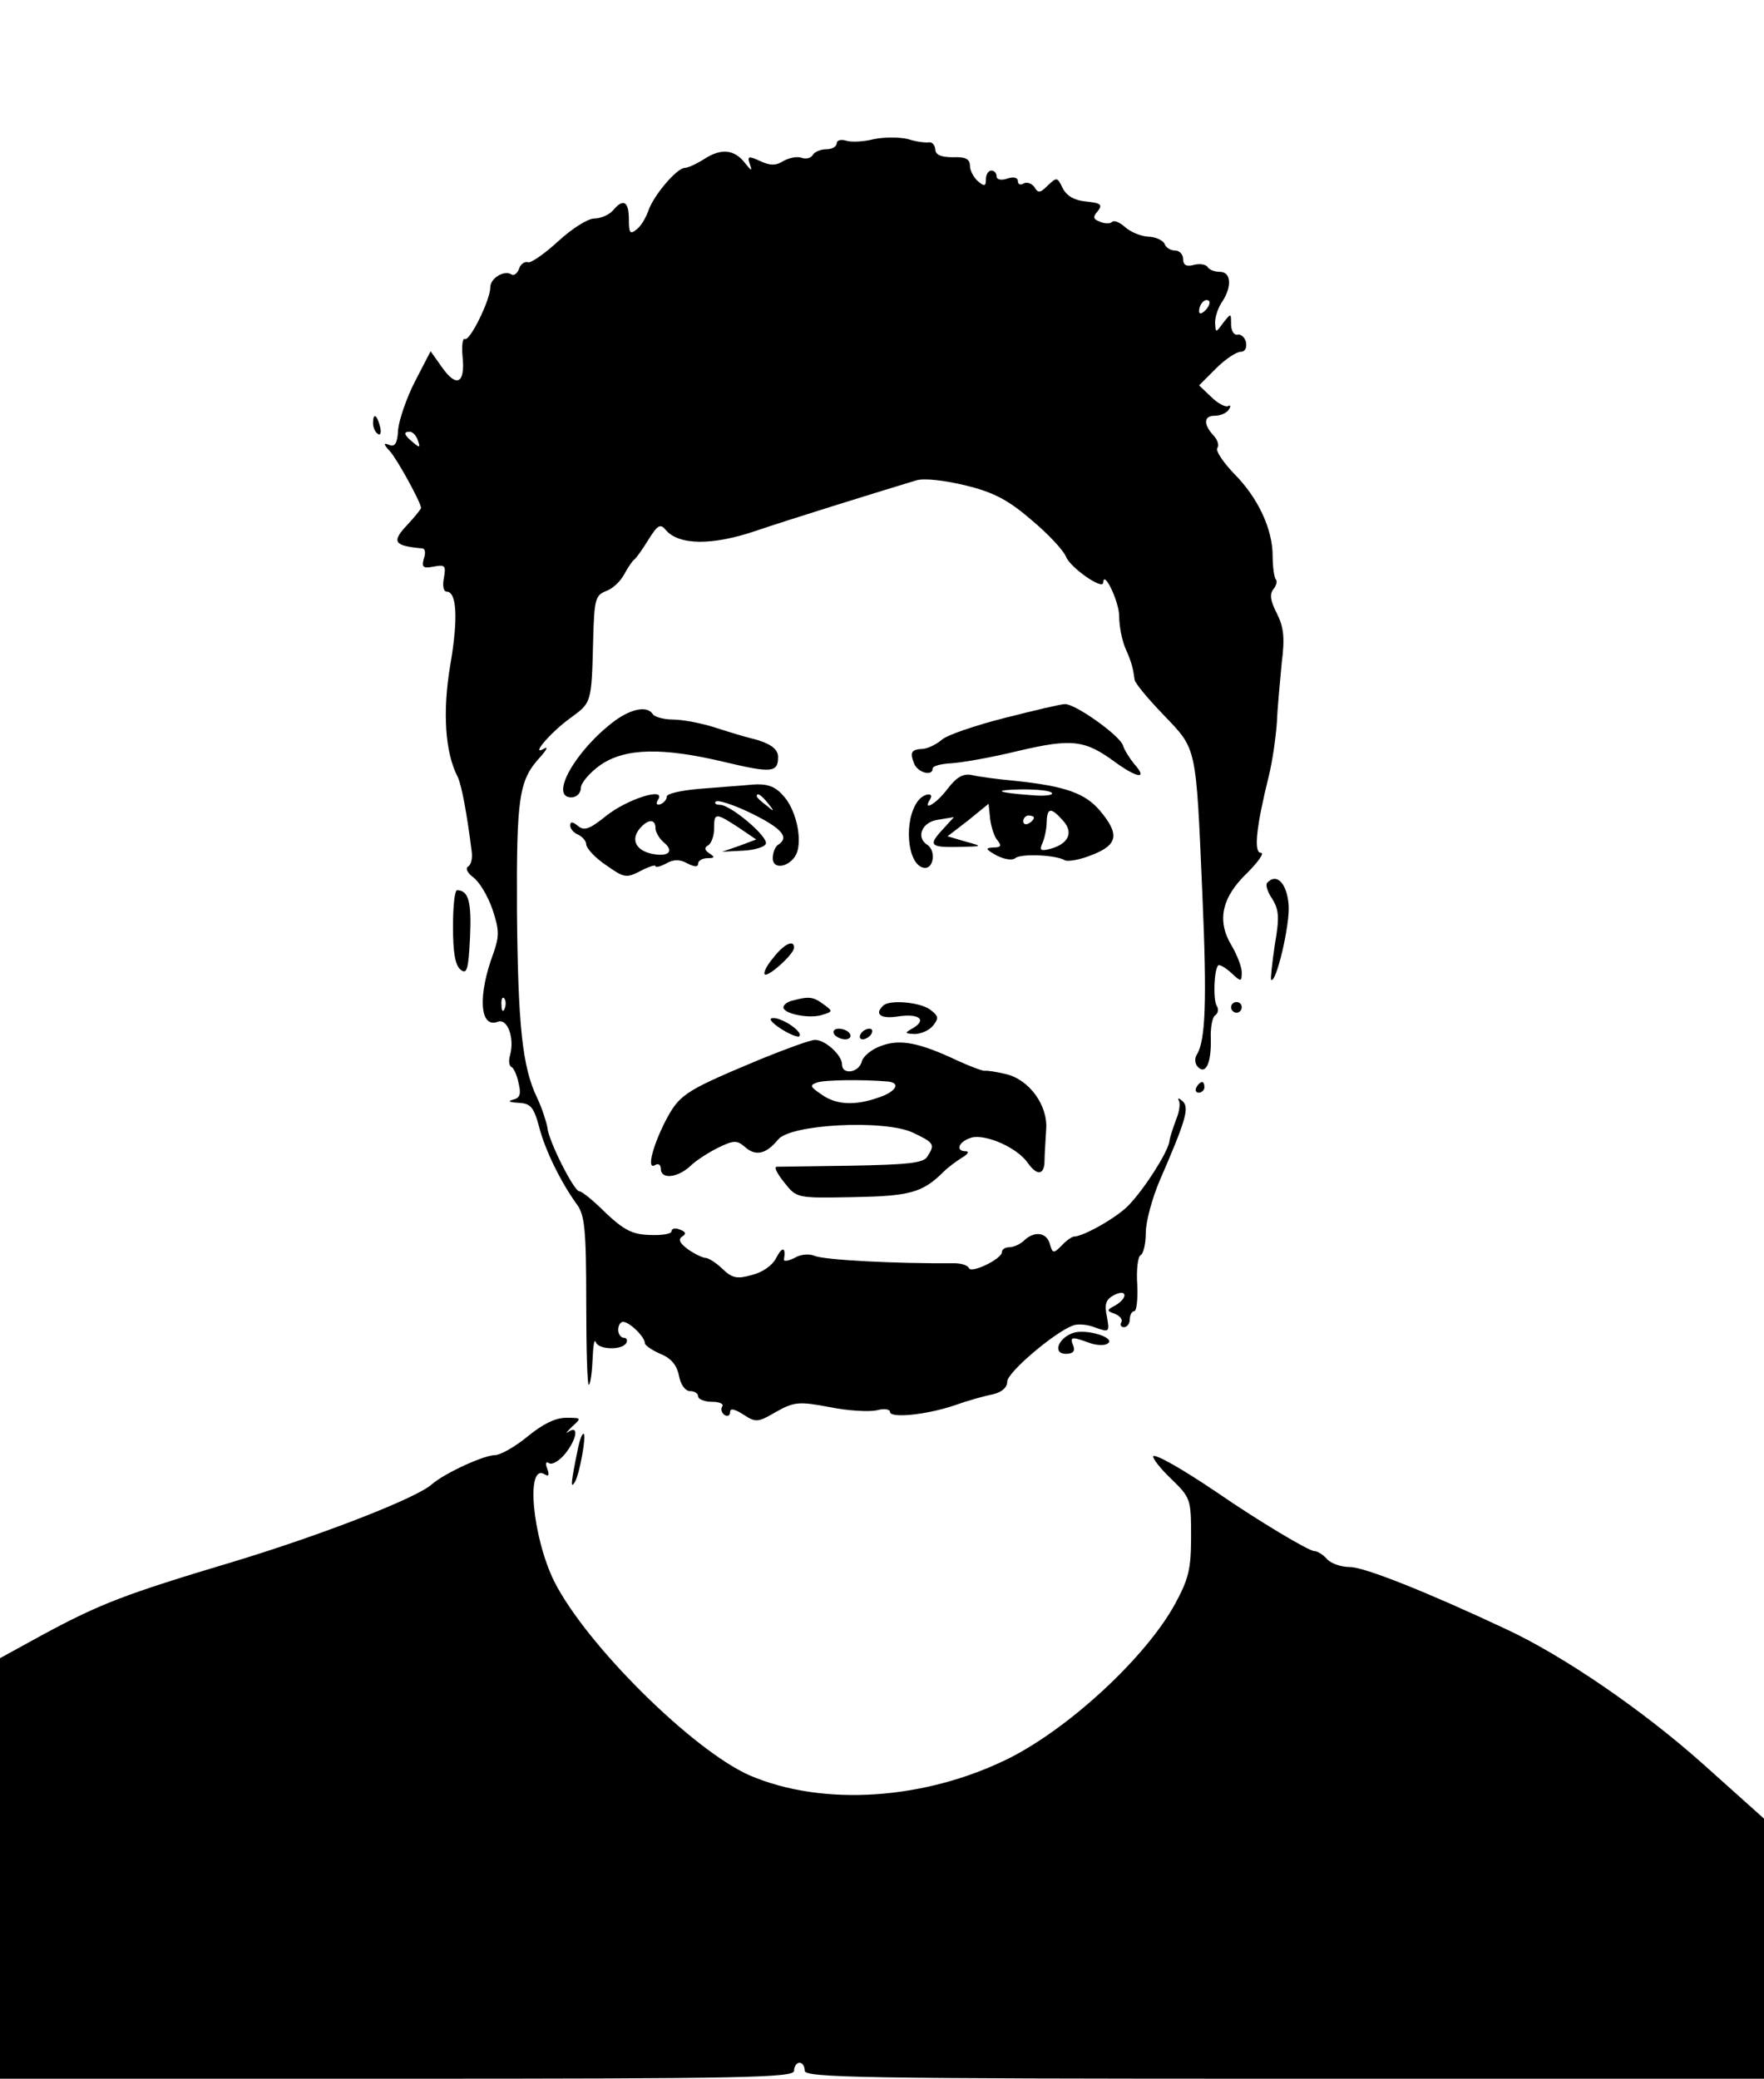 <?xml version="1.0" standalone="no"?>
<!DOCTYPE svg PUBLIC "-//W3C//DTD SVG 20010904//EN"
 "http://www.w3.org/TR/2001/REC-SVG-20010904/DTD/svg10.dtd">
<svg version="1.0" xmlns="http://www.w3.org/2000/svg"
 width="331pt" height="390pt" viewBox="0 0 331 390"
 preserveAspectRatio="xMidYMid meet">

<g transform="translate(0,390) scale(0.1,-0.1)"
fill="#000000" stroke="none">
<path d="M1640 3639 c-19 -5 -43 -6 -52 -3 -10 3 -18 1 -18 -5 0 -6 -9 -11
-19 -11 -11 0 -23 -5 -26 -11 -4 -6 -13 -8 -21 -5 -8 3 -23 0 -34 -6 -14 -9
-25 -9 -44 0 -22 10 -24 9 -19 -6 5 -14 3 -13 -9 2 -20 26 -45 28 -76 8 -14
-9 -31 -17 -37 -17 -15 0 -60 -53 -69 -82 -4 -11 -13 -27 -21 -33 -13 -11 -15
-7 -15 19 0 34 -11 39 -30 16 -7 -8 -23 -15 -35 -15 -12 0 -42 -19 -68 -43
-25 -23 -51 -41 -56 -39 -6 2 -14 -3 -17 -12 -3 -9 -10 -14 -14 -11 -14 9 -40
-7 -40 -24 0 -24 -39 -103 -48 -97 -4 2 -6 -13 -4 -34 5 -49 -11 -58 -38 -20
l-22 31 -29 -56 c-16 -31 -30 -72 -32 -91 -1 -25 -6 -33 -16 -29 -12 5 -12 2
1 -12 14 -16 58 -96 58 -106 0 -2 -11 -16 -26 -32 -30 -32 -25 -39 29 -44 5
-1 6 -9 2 -20 -4 -15 -1 -18 19 -14 21 4 23 2 19 -21 -3 -14 -1 -26 5 -26 19
0 22 -50 7 -137 -15 -88 -10 -165 14 -211 7 -15 17 -67 26 -139 2 -13 -1 -26
-7 -29 -5 -3 -1 -12 10 -20 11 -8 27 -34 36 -60 13 -39 13 -50 2 -82 -30 -80
-26 -142 8 -129 18 7 32 -30 23 -63 -3 -10 -2 -20 3 -22 4 -2 10 -15 13 -30 5
-20 3 -28 -10 -31 -11 -3 -8 -5 9 -6 23 -1 29 -7 39 -43 11 -45 42 -107 71
-147 15 -20 18 -46 18 -184 0 -88 2 -158 5 -155 3 2 6 24 7 49 1 24 3 38 6 31
4 -14 48 -16 57 -2 3 5 1 10 -4 10 -6 0 -11 7 -11 15 0 8 4 15 9 15 12 0 41
-28 41 -40 0 -4 13 -13 29 -20 20 -8 31 -21 35 -41 3 -17 12 -29 21 -29 8 0
15 -4 15 -10 0 -5 12 -10 26 -10 14 0 23 -4 19 -9 -3 -5 -1 -12 5 -16 5 -3 10
-1 10 6 0 7 8 6 25 -5 23 -15 27 -15 61 5 34 19 43 20 101 9 34 -7 74 -9 88
-6 14 4 25 2 25 -3 0 -12 66 -6 120 12 25 9 57 18 73 21 17 4 27 13 27 24 0
17 88 92 123 105 9 4 29 2 43 -4 26 -9 26 -8 21 21 -5 23 -2 32 13 40 25 13
27 -5 3 -19 -17 -9 -17 -10 -1 -16 10 -4 15 -11 12 -16 -3 -5 0 -9 5 -9 6 0
11 7 11 15 0 8 4 15 8 15 5 0 7 22 6 49 -2 28 1 53 6 56 6 3 10 23 10 43 0 20
12 64 26 97 50 115 56 137 43 149 -7 6 -10 7 -7 1 3 -5 1 -21 -5 -35 -5 -14
-12 -33 -13 -43 -5 -22 -45 -85 -75 -117 -21 -23 -86 -60 -104 -60 -3 0 -14
-7 -23 -17 -15 -15 -17 -15 -22 3 -6 22 -29 25 -48 7 -7 -7 -20 -13 -28 -13
-8 0 -14 -4 -14 -9 0 -13 -58 -41 -62 -30 -2 5 -14 9 -28 9 -108 -1 -244 6
-262 14 -9 4 -26 3 -37 -4 -12 -6 -21 -7 -20 -3 4 23 -3 25 -14 4 -7 -15 -26
-28 -46 -33 -28 -8 -37 -6 -55 11 -12 12 -27 21 -32 21 -5 0 -20 7 -33 16 -16
12 -19 19 -11 24 8 5 7 9 -4 13 -9 4 -16 2 -16 -3 0 -5 -18 -8 -41 -7 -32 1
-48 9 -82 41 -23 23 -45 41 -50 41 -10 0 -58 95 -60 120 -2 11 -10 36 -19 55
-28 58 -36 135 -38 351 -1 215 4 245 43 288 12 13 16 21 9 17 -29 -17 10 29
47 56 41 30 41 27 44 147 2 76 4 84 24 92 12 4 27 18 34 31 7 13 15 25 19 28
4 3 16 20 27 38 17 27 22 30 32 18 24 -29 87 -30 169 -2 65 22 213 68 302 95
15 4 52 0 93 -10 53 -13 80 -28 123 -65 31 -26 59 -56 64 -68 8 -21 70 -64 70
-49 1 25 30 -36 30 -63 0 -18 5 -45 12 -61 12 -27 14 -37 17 -58 0 -6 25 -36
55 -67 62 -65 60 -55 72 -333 9 -204 6 -277 -10 -303 -5 -8 -4 -18 2 -24 15
-15 25 9 24 53 -1 21 3 41 8 44 6 4 7 12 3 18 -7 12 -5 68 3 76 2 2 13 -4 24
-14 19 -18 20 -17 20 1 0 10 -9 33 -19 50 -28 46 -19 90 29 136 21 21 33 38
26 38 -14 0 -9 48 15 145 7 28 13 73 15 100 1 28 6 77 9 111 6 47 4 67 -9 93
-12 23 -14 36 -7 45 6 7 8 16 5 19 -3 3 -6 23 -6 44 0 50 -27 109 -73 155 -20
21 -34 42 -31 47 4 5 1 15 -6 23 -20 21 -20 38 1 38 11 0 23 5 27 12 4 6 3 9
-2 6 -5 -2 -19 5 -32 18 l-22 21 32 32 c17 17 38 31 46 31 8 0 12 7 10 18 -2
9 -10 16 -16 14 -7 -1 -12 8 -12 20 0 21 0 21 -15 2 -14 -19 -14 -19 -15 1 0
11 6 29 14 40 18 28 16 55 -5 55 -10 0 -20 4 -23 9 -3 5 -15 7 -26 4 -14 -4
-20 0 -20 11 0 9 -7 16 -15 16 -9 0 -18 6 -20 13 -3 6 -17 13 -31 13 -14 1
-33 9 -43 18 -10 9 -20 13 -24 10 -3 -4 -14 -4 -23 0 -13 5 -14 9 -4 20 9 12
6 15 -22 18 -22 2 -36 10 -44 25 -10 21 -11 21 -28 5 -14 -14 -18 -15 -25 -3
-5 7 -14 10 -20 7 -6 -4 -11 -2 -11 4 0 7 -8 9 -20 5 -11 -4 -20 -2 -20 4 0 6
-4 11 -10 11 -5 0 -10 -7 -10 -16 0 -14 -3 -14 -15 -4 -8 7 -15 20 -15 29 0
13 -9 17 -32 16 -23 0 -33 5 -33 15 -1 8 -6 14 -12 13 -6 -1 -24 1 -39 6 -16
4 -45 4 -64 0z m622 -321 c-7 -7 -12 -8 -12 -2 0 14 12 26 19 19 2 -3 -1 -11
-7 -17z m-1478 -244 c5 -14 4 -15 -9 -4 -17 14 -19 20 -6 20 5 0 12 -7 15 -16z
m163 -1066 c-3 -8 -6 -5 -6 6 -1 11 2 17 5 13 3 -3 4 -12 1 -19z"/>
<path d="M700 3106 c0 -8 4 -17 9 -20 5 -4 7 3 4 14 -6 23 -13 26 -13 6z"/>
<path d="M1885 2553 c-55 -14 -108 -32 -118 -41 -9 -8 -25 -16 -35 -17 -22 -1
-25 -6 -17 -27 7 -18 35 -25 35 -10 0 5 16 9 35 10 19 1 76 11 125 23 102 24
126 21 184 -22 42 -30 60 -31 34 -2 -8 10 -18 25 -21 35 -7 19 -90 78 -109 77
-7 0 -58 -12 -113 -26z"/>
<path d="M1154 2548 c-74 -55 -124 -144 -82 -144 10 0 18 8 18 18 0 9 17 29
37 43 47 32 117 33 234 5 88 -21 99 -19 99 10 0 16 -17 27 -55 36 -5 1 -32 9
-60 18 -27 9 -64 16 -82 16 -17 0 -35 5 -38 10 -10 16 -39 11 -71 -12z"/>
<path d="M1778 2420 c-20 -27 -48 -44 -33 -20 9 14 -11 12 -22 -2 -28 -36 -21
-120 10 -126 19 -4 24 32 7 43 -22 14 -10 43 20 47 l30 5 -20 -22 c-29 -31
-25 -35 28 -34 47 1 47 1 14 10 l-34 10 39 30 38 31 3 -29 c2 -15 8 -34 14
-40 8 -10 6 -13 -8 -13 -16 -1 -15 -3 6 -15 14 -7 29 -10 35 -5 11 9 77 6 93
-4 6 -3 29 1 51 10 49 19 52 39 15 83 -28 33 -65 46 -159 56 -33 3 -70 8 -82
11 -16 3 -28 -4 -45 -26z m196 -8 c2 -4 -14 -6 -37 -4 -68 5 -76 10 -20 11 28
0 54 -2 57 -7z m21 -52 c20 -22 10 -44 -26 -53 -16 -4 -19 -2 -13 11 4 9 8 27
8 40 1 27 8 28 31 2z m-55 6 c0 -3 -4 -8 -10 -11 -5 -3 -10 -1 -10 4 0 6 5 11
10 11 6 0 10 -2 10 -4z"/>
<path d="M1312 2420 c-34 -3 -62 -9 -61 -15 0 -5 -5 -11 -12 -14 -7 -2 -9 1
-4 9 15 24 -58 1 -98 -31 -31 -25 -41 -28 -52 -19 -11 9 -15 9 -15 1 0 -6 7
-14 15 -17 8 -4 15 -12 15 -18 0 -7 16 -25 37 -39 34 -24 38 -25 65 -11 15 8
28 12 28 9 0 -3 9 -1 20 5 14 8 26 8 40 0 14 -7 20 -7 20 0 0 5 8 10 18 10 13
0 14 2 3 9 -9 6 -10 11 -2 15 6 4 11 18 11 32 0 29 2 30 45 2 l34 -23 -32 -12
-32 -11 39 2 c22 1 41 7 43 13 5 13 -66 73 -86 73 -8 0 -11 3 -8 6 4 4 34 -6
67 -22 57 -28 72 -45 50 -59 -5 -3 -10 -14 -10 -25 0 -25 37 -15 46 12 9 30
-4 82 -27 106 -15 17 -30 22 -57 20 -20 -2 -65 -5 -100 -8z m129 -27 c13 -16
12 -17 -3 -4 -10 7 -18 15 -18 17 0 8 8 3 21 -13z m-211 -47 c0 -7 7 -19 15
-26 21 -17 10 -28 -21 -22 -30 6 -41 26 -24 47 16 19 30 19 30 1z"/>
<path d="M2378 2244 c-4 -3 0 -17 9 -30 13 -21 14 -35 5 -87 -5 -34 -8 -63 -7
-65 9 -10 36 104 33 140 -3 40 -22 61 -40 42z"/>
<path d="M850 2161 c0 -47 4 -72 14 -80 12 -10 15 -1 18 61 3 67 -3 87 -24 88
-5 0 -8 -31 -8 -69z"/>
<path d="M1451 2103 c-12 -14 -19 -28 -16 -31 6 -6 55 38 55 50 0 16 -19 7
-39 -19z"/>
<path d="M1488 2023 c-10 -2 -18 -8 -18 -13 0 -12 49 -22 73 -14 20 6 20 7 2
20 -19 14 -27 15 -57 7z"/>
<path d="M1657 2013 c-17 -16 -4 -25 28 -20 39 6 55 -6 28 -22 -16 -9 -16 -10
3 -11 12 0 28 7 35 16 11 14 10 18 -6 30 -19 14 -77 19 -88 7z"/>
<path d="M2310 2010 c0 -5 5 -10 10 -10 6 0 10 5 10 10 0 6 -4 10 -10 10 -5 0
-10 -4 -10 -10z"/>
<path d="M1465 1970 c16 -10 32 -17 35 -14 7 8 -31 34 -49 34 -10 0 -4 -8 14
-20z"/>
<path d="M1565 1960 c3 -5 13 -10 21 -10 8 0 12 5 9 10 -3 6 -13 10 -21 10 -8
0 -12 -4 -9 -10z"/>
<path d="M1615 1960 c-3 -5 -2 -10 4 -10 5 0 13 5 16 10 3 6 2 10 -4 10 -5 0
-13 -4 -16 -10z"/>
<path d="M1430 1914 c-139 -58 -153 -66 -177 -109 -27 -50 -41 -101 -24 -91 6
4 11 1 11 -7 0 -20 31 -17 55 5 11 11 35 26 53 35 29 14 35 14 50 1 20 -18 40
-13 62 14 23 29 200 38 253 13 40 -19 42 -22 27 -45 -7 -12 -36 -15 -142 -17
-73 -1 -137 -2 -141 -2 -5 -1 2 -14 15 -30 23 -29 23 -29 129 -27 106 2 130 8
170 48 8 8 23 19 34 26 11 6 14 12 8 12 -22 0 -14 19 11 26 27 6 84 -19 104
-47 18 -26 32 -24 32 4 0 12 2 38 3 57 4 46 -32 95 -76 105 -17 4 -35 7 -40 6
-4 0 -26 8 -50 19 -72 34 -108 41 -143 28 -18 -6 -35 -20 -37 -30 -6 -21 -37
-25 -37 -5 0 18 -33 47 -51 46 -8 0 -52 -16 -99 -35z m235 -43 c26 -2 17 -19
-16 -30 -45 -16 -81 -14 -108 6 -21 14 -22 17 -8 22 14 5 84 6 132 2z"/>
<path d="M2245 1860 c-3 -5 -1 -10 4 -10 6 0 11 5 11 10 0 6 -2 10 -4 10 -3 0
-8 -4 -11 -10z"/>
<path d="M2013 1399 c-28 -10 -38 -39 -13 -39 13 0 18 5 14 15 -7 17 -4 18 29
6 13 -5 29 -6 35 -2 18 11 -41 29 -65 20z"/>
<path d="M990 1205 c-23 -19 -51 -35 -61 -35 -21 0 -95 -34 -119 -55 -29 -26
-207 -95 -372 -145 -204 -61 -250 -79 -356 -136 l-82 -45 0 -395 0 -394 745 0
c656 0 745 2 745 15 0 8 5 15 10 15 6 0 10 -7 10 -15 0 -13 107 -15 900 -15
l900 0 0 244 0 244 -115 103 c-111 99 -260 202 -370 253 -147 69 -265 116
-292 116 -17 0 -36 7 -43 15 -7 8 -18 15 -24 15 -10 0 -104 56 -181 109 -68
46 -116 73 -121 69 -2 -3 12 -22 33 -42 37 -36 38 -38 38 -109 0 -61 -5 -80
-30 -126 -54 -99 -196 -231 -310 -289 -158 -79 -350 -92 -488 -33 -107 47
-307 245 -367 364 -41 83 -54 223 -18 201 8 -5 9 -1 5 10 -4 10 -3 15 3 11 6
-4 19 4 30 17 22 27 27 55 7 42 -7 -5 -4 -1 6 9 19 17 18 17 -11 17 -20 0 -44
-12 -72 -35z"/>
<path d="M1085 1185 c-14 -68 -15 -80 -6 -65 9 16 22 90 16 90 -3 0 -7 -11
-10 -25z"/>
</g>
</svg>
